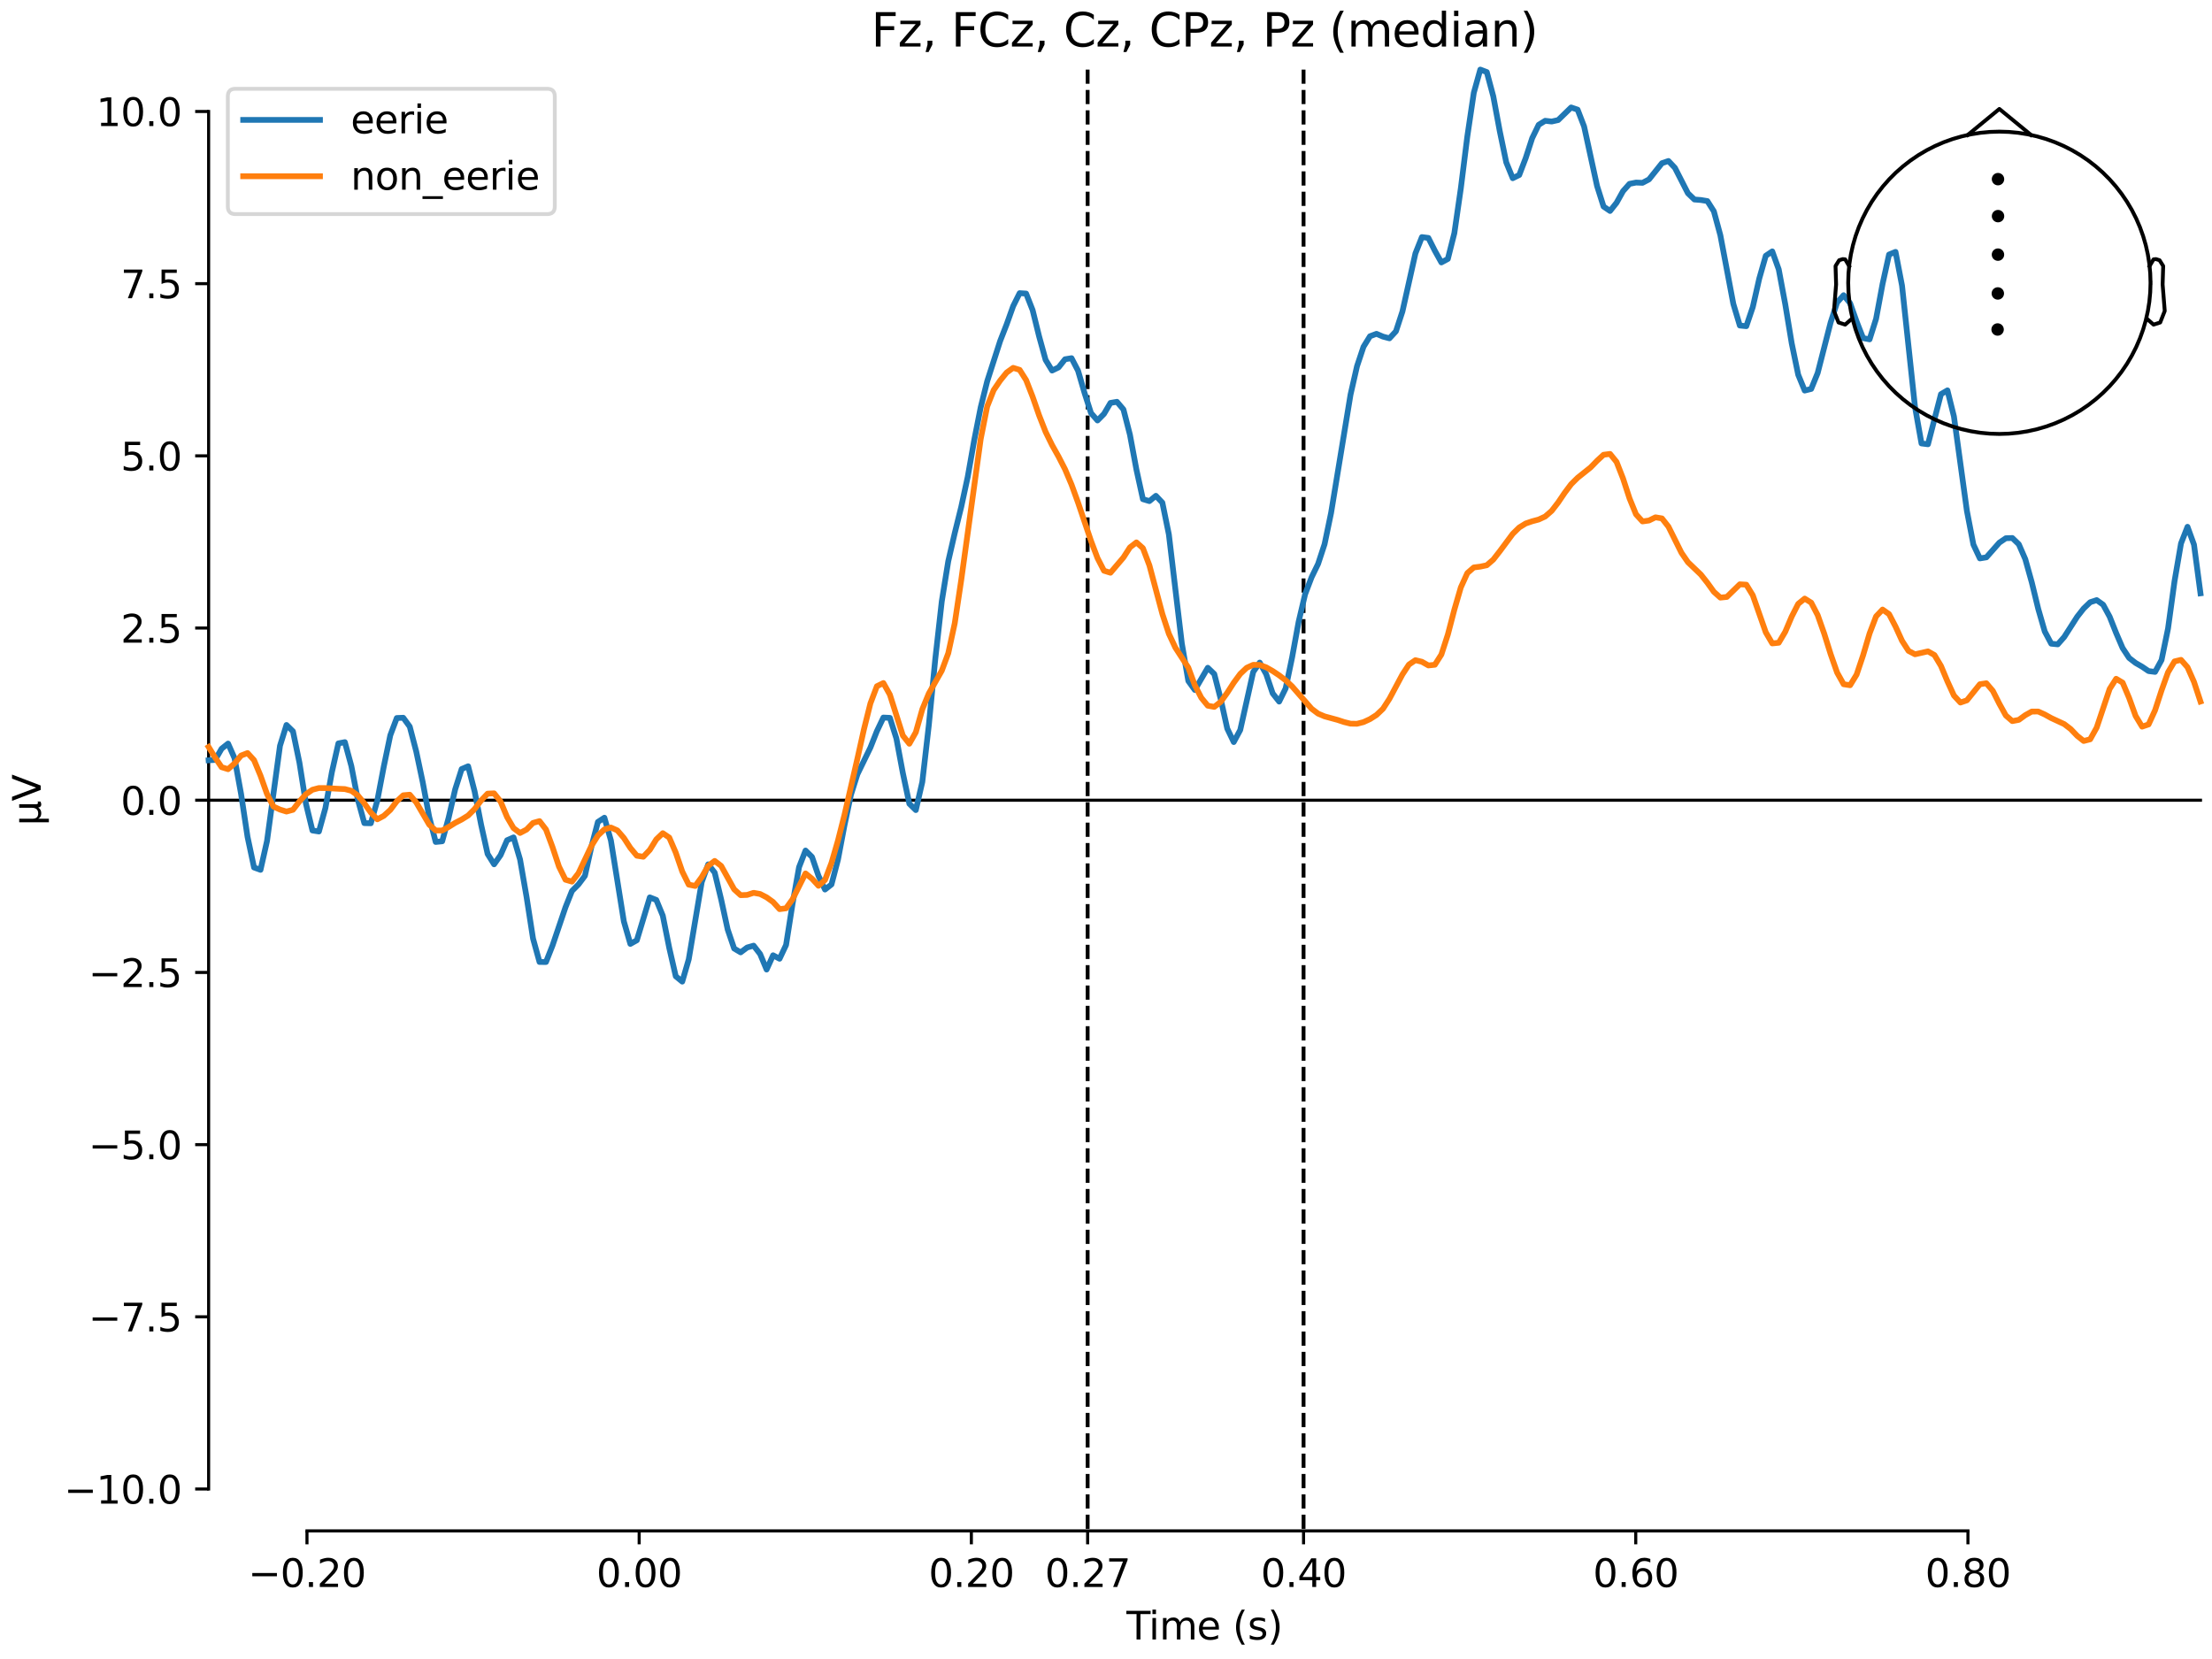 <?xml version="1.0" encoding="utf-8" standalone="no"?>
<!DOCTYPE svg PUBLIC "-//W3C//DTD SVG 1.1//EN"
  "http://www.w3.org/Graphics/SVG/1.1/DTD/svg11.dtd">
<svg xmlns:xlink="http://www.w3.org/1999/xlink" width="576pt" height="432pt" viewBox="0 0 576 432" xmlns="http://www.w3.org/2000/svg" version="1.1">
 <defs>
  <style type="text/css">*{stroke-linejoin: round; stroke-linecap: butt}</style>
 </defs>
 <g id="figure_1">
  <g id="patch_1">
   <path d="M 0 432 
L 576 432 
L 576 0 
L 0 0 
z
" style="fill: #ffffff"/>
  </g>
  <g id="axes_1">
   <g id="patch_2">
    <path d="M 54.324 398.644 
L 573 398.644 
L 573 18.118 
L 54.324 18.118 
L 54.324 398.644 
z
" style="fill: none; opacity: 0"/>
   </g>
   <g id="patch_3">
    <path d="M 54.324 387.738 
L 54.324 29.024 
" style="fill: none; stroke: #000000; stroke-width: 0.8; stroke-linejoin: miter; stroke-linecap: square"/>
   </g>
   <g id="LineCollection_1">
    <path d="M 283.217 18.118 
L 283.217 398.644 
" clip-path="url(#p9085493ff4)" style="fill: none; stroke-dasharray: 3.7,1.6; stroke-dashoffset: 0; stroke: #000000"/>
    <path d="M 339.443 18.118 
L 339.443 398.644 
" clip-path="url(#p9085493ff4)" style="fill: none; stroke-dasharray: 3.7,1.6; stroke-dashoffset: 0; stroke: #000000"/>
   </g>
   <g id="matplotlib.axis_1">
    <g id="xtick_1">
     <g id="line2d_1">
      <defs>
       <path id="m6f83ab5623" d="M 0 0 
L 0 3.5 
" style="stroke: #000000; stroke-width: 0.8"/>
      </defs>
      <g>
       <use xlink:href="#m6f83ab5623" x="79.936" y="398.644" style="stroke: #000000; stroke-width: 0.8"/>
      </g>
     </g>
     <g id="text_1">
      <!-- −0.20 -->
      <g transform="translate(64.614 413.242) scale(0.1 -0.1)">
       <defs>
        <path id="DejaVuSans-2212" d="M 678 2272 
L 4684 2272 
L 4684 1741 
L 678 1741 
L 678 2272 
z
" transform="scale(0.016)"/>
        <path id="DejaVuSans-30" d="M 2034 4250 
Q 1547 4250 1301 3770 
Q 1056 3291 1056 2328 
Q 1056 1369 1301 889 
Q 1547 409 2034 409 
Q 2525 409 2770 889 
Q 3016 1369 3016 2328 
Q 3016 3291 2770 3770 
Q 2525 4250 2034 4250 
z
M 2034 4750 
Q 2819 4750 3233 4129 
Q 3647 3509 3647 2328 
Q 3647 1150 3233 529 
Q 2819 -91 2034 -91 
Q 1250 -91 836 529 
Q 422 1150 422 2328 
Q 422 3509 836 4129 
Q 1250 4750 2034 4750 
z
" transform="scale(0.016)"/>
        <path id="DejaVuSans-2e" d="M 684 794 
L 1344 794 
L 1344 0 
L 684 0 
L 684 794 
z
" transform="scale(0.016)"/>
        <path id="DejaVuSans-32" d="M 1228 531 
L 3431 531 
L 3431 0 
L 469 0 
L 469 531 
Q 828 903 1448 1529 
Q 2069 2156 2228 2338 
Q 2531 2678 2651 2914 
Q 2772 3150 2772 3378 
Q 2772 3750 2511 3984 
Q 2250 4219 1831 4219 
Q 1534 4219 1204 4116 
Q 875 4013 500 3803 
L 500 4441 
Q 881 4594 1212 4672 
Q 1544 4750 1819 4750 
Q 2544 4750 2975 4387 
Q 3406 4025 3406 3419 
Q 3406 3131 3298 2873 
Q 3191 2616 2906 2266 
Q 2828 2175 2409 1742 
Q 1991 1309 1228 531 
z
" transform="scale(0.016)"/>
       </defs>
       <use xlink:href="#DejaVuSans-2212"/>
       <use xlink:href="#DejaVuSans-30" transform="translate(83.789 0)"/>
       <use xlink:href="#DejaVuSans-2e" transform="translate(147.412 0)"/>
       <use xlink:href="#DejaVuSans-32" transform="translate(179.199 0)"/>
       <use xlink:href="#DejaVuSans-30" transform="translate(242.822 0)"/>
      </g>
     </g>
    </g>
    <g id="xtick_2">
     <g id="line2d_2">
      <g>
       <use xlink:href="#m6f83ab5623" x="166.439" y="398.644" style="stroke: #000000; stroke-width: 0.8"/>
      </g>
     </g>
     <g id="text_2">
      <!-- 0.00 -->
      <g transform="translate(155.306 413.242) scale(0.1 -0.1)">
       <use xlink:href="#DejaVuSans-30"/>
       <use xlink:href="#DejaVuSans-2e" transform="translate(63.623 0)"/>
       <use xlink:href="#DejaVuSans-30" transform="translate(95.41 0)"/>
       <use xlink:href="#DejaVuSans-30" transform="translate(159.033 0)"/>
      </g>
     </g>
    </g>
    <g id="xtick_3">
     <g id="line2d_3">
      <g>
       <use xlink:href="#m6f83ab5623" x="252.941" y="398.644" style="stroke: #000000; stroke-width: 0.8"/>
      </g>
     </g>
     <g id="text_3">
      <!-- 0.20 -->
      <g transform="translate(241.808 413.242) scale(0.1 -0.1)">
       <use xlink:href="#DejaVuSans-30"/>
       <use xlink:href="#DejaVuSans-2e" transform="translate(63.623 0)"/>
       <use xlink:href="#DejaVuSans-32" transform="translate(95.41 0)"/>
       <use xlink:href="#DejaVuSans-30" transform="translate(159.033 0)"/>
      </g>
     </g>
    </g>
    <g id="xtick_4">
     <g id="line2d_4">
      <g>
       <use xlink:href="#m6f83ab5623" x="283.217" y="398.644" style="stroke: #000000; stroke-width: 0.8"/>
      </g>
     </g>
     <g id="text_4">
      <!-- 0.27 -->
      <g transform="translate(272.084 413.242) scale(0.1 -0.1)">
       <defs>
        <path id="DejaVuSans-37" d="M 525 4666 
L 3525 4666 
L 3525 4397 
L 1831 0 
L 1172 0 
L 2766 4134 
L 525 4134 
L 525 4666 
z
" transform="scale(0.016)"/>
       </defs>
       <use xlink:href="#DejaVuSans-30"/>
       <use xlink:href="#DejaVuSans-2e" transform="translate(63.623 0)"/>
       <use xlink:href="#DejaVuSans-32" transform="translate(95.41 0)"/>
       <use xlink:href="#DejaVuSans-37" transform="translate(159.033 0)"/>
      </g>
     </g>
    </g>
    <g id="xtick_5">
     <g id="line2d_5">
      <g>
       <use xlink:href="#m6f83ab5623" x="339.443" y="398.644" style="stroke: #000000; stroke-width: 0.8"/>
      </g>
     </g>
     <g id="text_5">
      <!-- 0.40 -->
      <g transform="translate(328.311 413.242) scale(0.1 -0.1)">
       <defs>
        <path id="DejaVuSans-34" d="M 2419 4116 
L 825 1625 
L 2419 1625 
L 2419 4116 
z
M 2253 4666 
L 3047 4666 
L 3047 1625 
L 3713 1625 
L 3713 1100 
L 3047 1100 
L 3047 0 
L 2419 0 
L 2419 1100 
L 313 1100 
L 313 1709 
L 2253 4666 
z
" transform="scale(0.016)"/>
       </defs>
       <use xlink:href="#DejaVuSans-30"/>
       <use xlink:href="#DejaVuSans-2e" transform="translate(63.623 0)"/>
       <use xlink:href="#DejaVuSans-34" transform="translate(95.41 0)"/>
       <use xlink:href="#DejaVuSans-30" transform="translate(159.033 0)"/>
      </g>
     </g>
    </g>
    <g id="xtick_6">
     <g id="line2d_6">
      <g>
       <use xlink:href="#m6f83ab5623" x="425.946" y="398.644" style="stroke: #000000; stroke-width: 0.8"/>
      </g>
     </g>
     <g id="text_6">
      <!-- 0.60 -->
      <g transform="translate(414.813 413.242) scale(0.1 -0.1)">
       <defs>
        <path id="DejaVuSans-36" d="M 2113 2584 
Q 1688 2584 1439 2293 
Q 1191 2003 1191 1497 
Q 1191 994 1439 701 
Q 1688 409 2113 409 
Q 2538 409 2786 701 
Q 3034 994 3034 1497 
Q 3034 2003 2786 2293 
Q 2538 2584 2113 2584 
z
M 3366 4563 
L 3366 3988 
Q 3128 4100 2886 4159 
Q 2644 4219 2406 4219 
Q 1781 4219 1451 3797 
Q 1122 3375 1075 2522 
Q 1259 2794 1537 2939 
Q 1816 3084 2150 3084 
Q 2853 3084 3261 2657 
Q 3669 2231 3669 1497 
Q 3669 778 3244 343 
Q 2819 -91 2113 -91 
Q 1303 -91 875 529 
Q 447 1150 447 2328 
Q 447 3434 972 4092 
Q 1497 4750 2381 4750 
Q 2619 4750 2861 4703 
Q 3103 4656 3366 4563 
z
" transform="scale(0.016)"/>
       </defs>
       <use xlink:href="#DejaVuSans-30"/>
       <use xlink:href="#DejaVuSans-2e" transform="translate(63.623 0)"/>
       <use xlink:href="#DejaVuSans-36" transform="translate(95.41 0)"/>
       <use xlink:href="#DejaVuSans-30" transform="translate(159.033 0)"/>
      </g>
     </g>
    </g>
    <g id="xtick_7">
     <g id="line2d_7">
      <g>
       <use xlink:href="#m6f83ab5623" x="512.448" y="398.644" style="stroke: #000000; stroke-width: 0.8"/>
      </g>
     </g>
     <g id="text_7">
      <!-- 0.80 -->
      <g transform="translate(501.315 413.242) scale(0.1 -0.1)">
       <defs>
        <path id="DejaVuSans-38" d="M 2034 2216 
Q 1584 2216 1326 1975 
Q 1069 1734 1069 1313 
Q 1069 891 1326 650 
Q 1584 409 2034 409 
Q 2484 409 2743 651 
Q 3003 894 3003 1313 
Q 3003 1734 2745 1975 
Q 2488 2216 2034 2216 
z
M 1403 2484 
Q 997 2584 770 2862 
Q 544 3141 544 3541 
Q 544 4100 942 4425 
Q 1341 4750 2034 4750 
Q 2731 4750 3128 4425 
Q 3525 4100 3525 3541 
Q 3525 3141 3298 2862 
Q 3072 2584 2669 2484 
Q 3125 2378 3379 2068 
Q 3634 1759 3634 1313 
Q 3634 634 3220 271 
Q 2806 -91 2034 -91 
Q 1263 -91 848 271 
Q 434 634 434 1313 
Q 434 1759 690 2068 
Q 947 2378 1403 2484 
z
M 1172 3481 
Q 1172 3119 1398 2916 
Q 1625 2713 2034 2713 
Q 2441 2713 2670 2916 
Q 2900 3119 2900 3481 
Q 2900 3844 2670 4047 
Q 2441 4250 2034 4250 
Q 1625 4250 1398 4047 
Q 1172 3844 1172 3481 
z
" transform="scale(0.016)"/>
       </defs>
       <use xlink:href="#DejaVuSans-30"/>
       <use xlink:href="#DejaVuSans-2e" transform="translate(63.623 0)"/>
       <use xlink:href="#DejaVuSans-38" transform="translate(95.41 0)"/>
       <use xlink:href="#DejaVuSans-30" transform="translate(159.033 0)"/>
      </g>
     </g>
    </g>
    <g id="text_8">
     <!-- Time (s) -->
     <g transform="translate(293.333 426.92) scale(0.1 -0.1)">
      <defs>
       <path id="DejaVuSans-54" d="M -19 4666 
L 3928 4666 
L 3928 4134 
L 2272 4134 
L 2272 0 
L 1638 0 
L 1638 4134 
L -19 4134 
L -19 4666 
z
" transform="scale(0.016)"/>
       <path id="DejaVuSans-69" d="M 603 3500 
L 1178 3500 
L 1178 0 
L 603 0 
L 603 3500 
z
M 603 4863 
L 1178 4863 
L 1178 4134 
L 603 4134 
L 603 4863 
z
" transform="scale(0.016)"/>
       <path id="DejaVuSans-6d" d="M 3328 2828 
Q 3544 3216 3844 3400 
Q 4144 3584 4550 3584 
Q 5097 3584 5394 3201 
Q 5691 2819 5691 2113 
L 5691 0 
L 5113 0 
L 5113 2094 
Q 5113 2597 4934 2840 
Q 4756 3084 4391 3084 
Q 3944 3084 3684 2787 
Q 3425 2491 3425 1978 
L 3425 0 
L 2847 0 
L 2847 2094 
Q 2847 2600 2669 2842 
Q 2491 3084 2119 3084 
Q 1678 3084 1418 2786 
Q 1159 2488 1159 1978 
L 1159 0 
L 581 0 
L 581 3500 
L 1159 3500 
L 1159 2956 
Q 1356 3278 1631 3431 
Q 1906 3584 2284 3584 
Q 2666 3584 2933 3390 
Q 3200 3197 3328 2828 
z
" transform="scale(0.016)"/>
       <path id="DejaVuSans-65" d="M 3597 1894 
L 3597 1613 
L 953 1613 
Q 991 1019 1311 708 
Q 1631 397 2203 397 
Q 2534 397 2845 478 
Q 3156 559 3463 722 
L 3463 178 
Q 3153 47 2828 -22 
Q 2503 -91 2169 -91 
Q 1331 -91 842 396 
Q 353 884 353 1716 
Q 353 2575 817 3079 
Q 1281 3584 2069 3584 
Q 2775 3584 3186 3129 
Q 3597 2675 3597 1894 
z
M 3022 2063 
Q 3016 2534 2758 2815 
Q 2500 3097 2075 3097 
Q 1594 3097 1305 2825 
Q 1016 2553 972 2059 
L 3022 2063 
z
" transform="scale(0.016)"/>
       <path id="DejaVuSans-20" transform="scale(0.016)"/>
       <path id="DejaVuSans-28" d="M 1984 4856 
Q 1566 4138 1362 3434 
Q 1159 2731 1159 2009 
Q 1159 1288 1364 580 
Q 1569 -128 1984 -844 
L 1484 -844 
Q 1016 -109 783 600 
Q 550 1309 550 2009 
Q 550 2706 781 3412 
Q 1013 4119 1484 4856 
L 1984 4856 
z
" transform="scale(0.016)"/>
       <path id="DejaVuSans-73" d="M 2834 3397 
L 2834 2853 
Q 2591 2978 2328 3040 
Q 2066 3103 1784 3103 
Q 1356 3103 1142 2972 
Q 928 2841 928 2578 
Q 928 2378 1081 2264 
Q 1234 2150 1697 2047 
L 1894 2003 
Q 2506 1872 2764 1633 
Q 3022 1394 3022 966 
Q 3022 478 2636 193 
Q 2250 -91 1575 -91 
Q 1294 -91 989 -36 
Q 684 19 347 128 
L 347 722 
Q 666 556 975 473 
Q 1284 391 1588 391 
Q 1994 391 2212 530 
Q 2431 669 2431 922 
Q 2431 1156 2273 1281 
Q 2116 1406 1581 1522 
L 1381 1569 
Q 847 1681 609 1914 
Q 372 2147 372 2553 
Q 372 3047 722 3315 
Q 1072 3584 1716 3584 
Q 2034 3584 2315 3537 
Q 2597 3491 2834 3397 
z
" transform="scale(0.016)"/>
       <path id="DejaVuSans-29" d="M 513 4856 
L 1013 4856 
Q 1481 4119 1714 3412 
Q 1947 2706 1947 2009 
Q 1947 1309 1714 600 
Q 1481 -109 1013 -844 
L 513 -844 
Q 928 -128 1133 580 
Q 1338 1288 1338 2009 
Q 1338 2731 1133 3434 
Q 928 4138 513 4856 
z
" transform="scale(0.016)"/>
      </defs>
      <use xlink:href="#DejaVuSans-54"/>
      <use xlink:href="#DejaVuSans-69" transform="translate(57.959 0)"/>
      <use xlink:href="#DejaVuSans-6d" transform="translate(85.742 0)"/>
      <use xlink:href="#DejaVuSans-65" transform="translate(183.154 0)"/>
      <use xlink:href="#DejaVuSans-20" transform="translate(244.678 0)"/>
      <use xlink:href="#DejaVuSans-28" transform="translate(276.465 0)"/>
      <use xlink:href="#DejaVuSans-73" transform="translate(315.479 0)"/>
      <use xlink:href="#DejaVuSans-29" transform="translate(367.578 0)"/>
     </g>
    </g>
   </g>
   <g id="matplotlib.axis_2">
    <g id="ytick_1">
     <g id="line2d_8">
      <defs>
       <path id="m0297f7e650" d="M 0 0 
L -3.5 0 
" style="stroke: #000000; stroke-width: 0.8"/>
      </defs>
      <g>
       <use xlink:href="#m0297f7e650" x="54.324" y="387.738" style="stroke: #000000; stroke-width: 0.8"/>
      </g>
     </g>
     <g id="text_9">
      <!-- −10.0 -->
      <g transform="translate(16.678 391.537) scale(0.1 -0.1)">
       <defs>
        <path id="DejaVuSans-31" d="M 794 531 
L 1825 531 
L 1825 4091 
L 703 3866 
L 703 4441 
L 1819 4666 
L 2450 4666 
L 2450 531 
L 3481 531 
L 3481 0 
L 794 0 
L 794 531 
z
" transform="scale(0.016)"/>
       </defs>
       <use xlink:href="#DejaVuSans-2212"/>
       <use xlink:href="#DejaVuSans-31" transform="translate(83.789 0)"/>
       <use xlink:href="#DejaVuSans-30" transform="translate(147.412 0)"/>
       <use xlink:href="#DejaVuSans-2e" transform="translate(211.035 0)"/>
       <use xlink:href="#DejaVuSans-30" transform="translate(242.822 0)"/>
      </g>
     </g>
    </g>
    <g id="ytick_2">
     <g id="line2d_9">
      <g>
       <use xlink:href="#m0297f7e650" x="54.324" y="342.899" style="stroke: #000000; stroke-width: 0.8"/>
      </g>
     </g>
     <g id="text_10">
      <!-- −7.5 -->
      <g transform="translate(23.041 346.698) scale(0.1 -0.1)">
       <defs>
        <path id="DejaVuSans-35" d="M 691 4666 
L 3169 4666 
L 3169 4134 
L 1269 4134 
L 1269 2991 
Q 1406 3038 1543 3061 
Q 1681 3084 1819 3084 
Q 2600 3084 3056 2656 
Q 3513 2228 3513 1497 
Q 3513 744 3044 326 
Q 2575 -91 1722 -91 
Q 1428 -91 1123 -41 
Q 819 9 494 109 
L 494 744 
Q 775 591 1075 516 
Q 1375 441 1709 441 
Q 2250 441 2565 725 
Q 2881 1009 2881 1497 
Q 2881 1984 2565 2268 
Q 2250 2553 1709 2553 
Q 1456 2553 1204 2497 
Q 953 2441 691 2322 
L 691 4666 
z
" transform="scale(0.016)"/>
       </defs>
       <use xlink:href="#DejaVuSans-2212"/>
       <use xlink:href="#DejaVuSans-37" transform="translate(83.789 0)"/>
       <use xlink:href="#DejaVuSans-2e" transform="translate(147.412 0)"/>
       <use xlink:href="#DejaVuSans-35" transform="translate(179.199 0)"/>
      </g>
     </g>
    </g>
    <g id="ytick_3">
     <g id="line2d_10">
      <g>
       <use xlink:href="#m0297f7e650" x="54.324" y="298.059" style="stroke: #000000; stroke-width: 0.8"/>
      </g>
     </g>
     <g id="text_11">
      <!-- −5.0 -->
      <g transform="translate(23.041 301.859) scale(0.1 -0.1)">
       <use xlink:href="#DejaVuSans-2212"/>
       <use xlink:href="#DejaVuSans-35" transform="translate(83.789 0)"/>
       <use xlink:href="#DejaVuSans-2e" transform="translate(147.412 0)"/>
       <use xlink:href="#DejaVuSans-30" transform="translate(179.199 0)"/>
      </g>
     </g>
    </g>
    <g id="ytick_4">
     <g id="line2d_11">
      <g>
       <use xlink:href="#m0297f7e650" x="54.324" y="253.22" style="stroke: #000000; stroke-width: 0.8"/>
      </g>
     </g>
     <g id="text_12">
      <!-- −2.5 -->
      <g transform="translate(23.041 257.019) scale(0.1 -0.1)">
       <use xlink:href="#DejaVuSans-2212"/>
       <use xlink:href="#DejaVuSans-32" transform="translate(83.789 0)"/>
       <use xlink:href="#DejaVuSans-2e" transform="translate(147.412 0)"/>
       <use xlink:href="#DejaVuSans-35" transform="translate(179.199 0)"/>
      </g>
     </g>
    </g>
    <g id="ytick_5">
     <g id="line2d_12">
      <g>
       <use xlink:href="#m0297f7e650" x="54.324" y="208.381" style="stroke: #000000; stroke-width: 0.8"/>
      </g>
     </g>
     <g id="text_13">
      <!-- 0.0 -->
      <g transform="translate(31.421 212.18) scale(0.1 -0.1)">
       <use xlink:href="#DejaVuSans-30"/>
       <use xlink:href="#DejaVuSans-2e" transform="translate(63.623 0)"/>
       <use xlink:href="#DejaVuSans-30" transform="translate(95.41 0)"/>
      </g>
     </g>
    </g>
    <g id="ytick_6">
     <g id="line2d_13">
      <g>
       <use xlink:href="#m0297f7e650" x="54.324" y="163.542" style="stroke: #000000; stroke-width: 0.8"/>
      </g>
     </g>
     <g id="text_14">
      <!-- 2.5 -->
      <g transform="translate(31.421 167.341) scale(0.1 -0.1)">
       <use xlink:href="#DejaVuSans-32"/>
       <use xlink:href="#DejaVuSans-2e" transform="translate(63.623 0)"/>
       <use xlink:href="#DejaVuSans-35" transform="translate(95.41 0)"/>
      </g>
     </g>
    </g>
    <g id="ytick_7">
     <g id="line2d_14">
      <g>
       <use xlink:href="#m0297f7e650" x="54.324" y="118.702" style="stroke: #000000; stroke-width: 0.8"/>
      </g>
     </g>
     <g id="text_15">
      <!-- 5.0 -->
      <g transform="translate(31.421 122.502) scale(0.1 -0.1)">
       <use xlink:href="#DejaVuSans-35"/>
       <use xlink:href="#DejaVuSans-2e" transform="translate(63.623 0)"/>
       <use xlink:href="#DejaVuSans-30" transform="translate(95.41 0)"/>
      </g>
     </g>
    </g>
    <g id="ytick_8">
     <g id="line2d_15">
      <g>
       <use xlink:href="#m0297f7e650" x="54.324" y="73.863" style="stroke: #000000; stroke-width: 0.8"/>
      </g>
     </g>
     <g id="text_16">
      <!-- 7.5 -->
      <g transform="translate(31.421 77.662) scale(0.1 -0.1)">
       <use xlink:href="#DejaVuSans-37"/>
       <use xlink:href="#DejaVuSans-2e" transform="translate(63.623 0)"/>
       <use xlink:href="#DejaVuSans-35" transform="translate(95.41 0)"/>
      </g>
     </g>
    </g>
    <g id="ytick_9">
     <g id="line2d_16">
      <g>
       <use xlink:href="#m0297f7e650" x="54.324" y="29.024" style="stroke: #000000; stroke-width: 0.8"/>
      </g>
     </g>
     <g id="text_17">
      <!-- 10.0 -->
      <g transform="translate(25.058 32.823) scale(0.1 -0.1)">
       <use xlink:href="#DejaVuSans-31"/>
       <use xlink:href="#DejaVuSans-30" transform="translate(63.623 0)"/>
       <use xlink:href="#DejaVuSans-2e" transform="translate(127.246 0)"/>
       <use xlink:href="#DejaVuSans-30" transform="translate(159.033 0)"/>
      </g>
     </g>
    </g>
    <g id="text_18">
     <!-- µV -->
     <g transform="translate(10.599 214.982) rotate(-90) scale(0.1 -0.1)">
      <defs>
       <path id="DejaVuSans-b5" d="M 544 -1331 
L 544 3500 
L 1119 3500 
L 1119 1325 
Q 1119 872 1334 640 
Q 1550 409 1972 409 
Q 2434 409 2667 671 
Q 2900 934 2900 1459 
L 2900 3500 
L 3475 3500 
L 3475 806 
Q 3475 619 3529 530 
Q 3584 441 3700 441 
Q 3728 441 3778 458 
Q 3828 475 3916 513 
L 3916 50 
Q 3788 -22 3673 -56 
Q 3559 -91 3450 -91 
Q 3234 -91 3106 31 
Q 2978 153 2931 403 
Q 2775 156 2548 32 
Q 2322 -91 2016 -91 
Q 1697 -91 1473 31 
Q 1250 153 1119 397 
L 1119 -1331 
L 544 -1331 
z
" transform="scale(0.016)"/>
       <path id="DejaVuSans-56" d="M 1831 0 
L 50 4666 
L 709 4666 
L 2188 738 
L 3669 4666 
L 4325 4666 
L 2547 0 
L 1831 0 
z
" transform="scale(0.016)"/>
      </defs>
      <use xlink:href="#DejaVuSans-b5"/>
      <use xlink:href="#DejaVuSans-56" transform="translate(63.623 0)"/>
     </g>
    </g>
   </g>
   <g id="patch_4">
    <path d="M 79.936 398.644 
L 512.448 398.644 
" style="fill: none; stroke: #000000; stroke-width: 0.8; stroke-linejoin: miter; stroke-linecap: square"/>
   </g>
   <g id="patch_5">
    <path d="M 54.324 208.381 
L 573 208.381 
" style="fill: none; stroke: #000000; stroke-width: 0.8; stroke-linejoin: miter; stroke-linecap: square"/>
   </g>
   <g id="text_19">
    <!-- Fz, FCz, Cz, CPz, Pz (median) -->
    <g transform="translate(226.875 12.118) scale(0.12 -0.12)">
     <defs>
      <path id="DejaVuSans-46" d="M 628 4666 
L 3309 4666 
L 3309 4134 
L 1259 4134 
L 1259 2759 
L 3109 2759 
L 3109 2228 
L 1259 2228 
L 1259 0 
L 628 0 
L 628 4666 
z
" transform="scale(0.016)"/>
      <path id="DejaVuSans-7a" d="M 353 3500 
L 3084 3500 
L 3084 2975 
L 922 459 
L 3084 459 
L 3084 0 
L 275 0 
L 275 525 
L 2438 3041 
L 353 3041 
L 353 3500 
z
" transform="scale(0.016)"/>
      <path id="DejaVuSans-2c" d="M 750 794 
L 1409 794 
L 1409 256 
L 897 -744 
L 494 -744 
L 750 256 
L 750 794 
z
" transform="scale(0.016)"/>
      <path id="DejaVuSans-43" d="M 4122 4306 
L 4122 3641 
Q 3803 3938 3442 4084 
Q 3081 4231 2675 4231 
Q 1875 4231 1450 3742 
Q 1025 3253 1025 2328 
Q 1025 1406 1450 917 
Q 1875 428 2675 428 
Q 3081 428 3442 575 
Q 3803 722 4122 1019 
L 4122 359 
Q 3791 134 3420 21 
Q 3050 -91 2638 -91 
Q 1578 -91 968 557 
Q 359 1206 359 2328 
Q 359 3453 968 4101 
Q 1578 4750 2638 4750 
Q 3056 4750 3426 4639 
Q 3797 4528 4122 4306 
z
" transform="scale(0.016)"/>
      <path id="DejaVuSans-50" d="M 1259 4147 
L 1259 2394 
L 2053 2394 
Q 2494 2394 2734 2622 
Q 2975 2850 2975 3272 
Q 2975 3691 2734 3919 
Q 2494 4147 2053 4147 
L 1259 4147 
z
M 628 4666 
L 2053 4666 
Q 2838 4666 3239 4311 
Q 3641 3956 3641 3272 
Q 3641 2581 3239 2228 
Q 2838 1875 2053 1875 
L 1259 1875 
L 1259 0 
L 628 0 
L 628 4666 
z
" transform="scale(0.016)"/>
      <path id="DejaVuSans-64" d="M 2906 2969 
L 2906 4863 
L 3481 4863 
L 3481 0 
L 2906 0 
L 2906 525 
Q 2725 213 2448 61 
Q 2172 -91 1784 -91 
Q 1150 -91 751 415 
Q 353 922 353 1747 
Q 353 2572 751 3078 
Q 1150 3584 1784 3584 
Q 2172 3584 2448 3432 
Q 2725 3281 2906 2969 
z
M 947 1747 
Q 947 1113 1208 752 
Q 1469 391 1925 391 
Q 2381 391 2643 752 
Q 2906 1113 2906 1747 
Q 2906 2381 2643 2742 
Q 2381 3103 1925 3103 
Q 1469 3103 1208 2742 
Q 947 2381 947 1747 
z
" transform="scale(0.016)"/>
      <path id="DejaVuSans-61" d="M 2194 1759 
Q 1497 1759 1228 1600 
Q 959 1441 959 1056 
Q 959 750 1161 570 
Q 1363 391 1709 391 
Q 2188 391 2477 730 
Q 2766 1069 2766 1631 
L 2766 1759 
L 2194 1759 
z
M 3341 1997 
L 3341 0 
L 2766 0 
L 2766 531 
Q 2569 213 2275 61 
Q 1981 -91 1556 -91 
Q 1019 -91 701 211 
Q 384 513 384 1019 
Q 384 1609 779 1909 
Q 1175 2209 1959 2209 
L 2766 2209 
L 2766 2266 
Q 2766 2663 2505 2880 
Q 2244 3097 1772 3097 
Q 1472 3097 1187 3025 
Q 903 2953 641 2809 
L 641 3341 
Q 956 3463 1253 3523 
Q 1550 3584 1831 3584 
Q 2591 3584 2966 3190 
Q 3341 2797 3341 1997 
z
" transform="scale(0.016)"/>
      <path id="DejaVuSans-6e" d="M 3513 2113 
L 3513 0 
L 2938 0 
L 2938 2094 
Q 2938 2591 2744 2837 
Q 2550 3084 2163 3084 
Q 1697 3084 1428 2787 
Q 1159 2491 1159 1978 
L 1159 0 
L 581 0 
L 581 3500 
L 1159 3500 
L 1159 2956 
Q 1366 3272 1645 3428 
Q 1925 3584 2291 3584 
Q 2894 3584 3203 3211 
Q 3513 2838 3513 2113 
z
" transform="scale(0.016)"/>
     </defs>
     <use xlink:href="#DejaVuSans-46"/>
     <use xlink:href="#DejaVuSans-7a" transform="translate(57.52 0)"/>
     <use xlink:href="#DejaVuSans-2c" transform="translate(110.01 0)"/>
     <use xlink:href="#DejaVuSans-20" transform="translate(141.797 0)"/>
     <use xlink:href="#DejaVuSans-46" transform="translate(173.584 0)"/>
     <use xlink:href="#DejaVuSans-43" transform="translate(231.104 0)"/>
     <use xlink:href="#DejaVuSans-7a" transform="translate(300.928 0)"/>
     <use xlink:href="#DejaVuSans-2c" transform="translate(353.418 0)"/>
     <use xlink:href="#DejaVuSans-20" transform="translate(385.205 0)"/>
     <use xlink:href="#DejaVuSans-43" transform="translate(416.992 0)"/>
     <use xlink:href="#DejaVuSans-7a" transform="translate(486.816 0)"/>
     <use xlink:href="#DejaVuSans-2c" transform="translate(539.307 0)"/>
     <use xlink:href="#DejaVuSans-20" transform="translate(571.094 0)"/>
     <use xlink:href="#DejaVuSans-43" transform="translate(602.881 0)"/>
     <use xlink:href="#DejaVuSans-50" transform="translate(672.705 0)"/>
     <use xlink:href="#DejaVuSans-7a" transform="translate(733.008 0)"/>
     <use xlink:href="#DejaVuSans-2c" transform="translate(785.498 0)"/>
     <use xlink:href="#DejaVuSans-20" transform="translate(817.285 0)"/>
     <use xlink:href="#DejaVuSans-50" transform="translate(849.072 0)"/>
     <use xlink:href="#DejaVuSans-7a" transform="translate(909.375 0)"/>
     <use xlink:href="#DejaVuSans-20" transform="translate(961.865 0)"/>
     <use xlink:href="#DejaVuSans-28" transform="translate(993.652 0)"/>
     <use xlink:href="#DejaVuSans-6d" transform="translate(1032.666 0)"/>
     <use xlink:href="#DejaVuSans-65" transform="translate(1130.078 0)"/>
     <use xlink:href="#DejaVuSans-64" transform="translate(1191.602 0)"/>
     <use xlink:href="#DejaVuSans-69" transform="translate(1255.078 0)"/>
     <use xlink:href="#DejaVuSans-61" transform="translate(1282.861 0)"/>
     <use xlink:href="#DejaVuSans-6e" transform="translate(1344.141 0)"/>
     <use xlink:href="#DejaVuSans-29" transform="translate(1407.52 0)"/>
    </g>
   </g>
   <g id="legend_1">
    <g id="patch_6">
     <path d="M 61.324 55.753 
L 142.466 55.753 
Q 144.466 55.753 144.466 53.753 
L 144.466 25.118 
Q 144.466 23.118 142.466 23.118 
L 61.324 23.118 
Q 59.324 23.118 59.324 25.118 
L 59.324 53.753 
Q 59.324 55.753 61.324 55.753 
z
" style="fill: #ffffff; opacity: 0.8; stroke: #cccccc; stroke-linejoin: miter"/>
    </g>
    <g id="line2d_17">
     <path d="M 63.324 31.217 
L 73.324 31.217 
L 83.324 31.217 
" style="fill: none; stroke: #1f77b4; stroke-width: 1.5; stroke-linecap: square"/>
    </g>
    <g id="text_20">
     <!-- eerie -->
     <g transform="translate(91.324 34.717) scale(0.1 -0.1)">
      <defs>
       <path id="DejaVuSans-72" d="M 2631 2963 
Q 2534 3019 2420 3045 
Q 2306 3072 2169 3072 
Q 1681 3072 1420 2755 
Q 1159 2438 1159 1844 
L 1159 0 
L 581 0 
L 581 3500 
L 1159 3500 
L 1159 2956 
Q 1341 3275 1631 3429 
Q 1922 3584 2338 3584 
Q 2397 3584 2469 3576 
Q 2541 3569 2628 3553 
L 2631 2963 
z
" transform="scale(0.016)"/>
      </defs>
      <use xlink:href="#DejaVuSans-65"/>
      <use xlink:href="#DejaVuSans-65" transform="translate(61.523 0)"/>
      <use xlink:href="#DejaVuSans-72" transform="translate(123.047 0)"/>
      <use xlink:href="#DejaVuSans-69" transform="translate(164.16 0)"/>
      <use xlink:href="#DejaVuSans-65" transform="translate(191.943 0)"/>
     </g>
    </g>
    <g id="line2d_18">
     <path d="M 63.324 45.895 
L 73.324 45.895 
L 83.324 45.895 
" style="fill: none; stroke: #ff7f0e; stroke-width: 1.5; stroke-linecap: square"/>
    </g>
    <g id="text_21">
     <!-- non_eerie -->
     <g transform="translate(91.324 49.395) scale(0.1 -0.1)">
      <defs>
       <path id="DejaVuSans-6f" d="M 1959 3097 
Q 1497 3097 1228 2736 
Q 959 2375 959 1747 
Q 959 1119 1226 758 
Q 1494 397 1959 397 
Q 2419 397 2687 759 
Q 2956 1122 2956 1747 
Q 2956 2369 2687 2733 
Q 2419 3097 1959 3097 
z
M 1959 3584 
Q 2709 3584 3137 3096 
Q 3566 2609 3566 1747 
Q 3566 888 3137 398 
Q 2709 -91 1959 -91 
Q 1206 -91 779 398 
Q 353 888 353 1747 
Q 353 2609 779 3096 
Q 1206 3584 1959 3584 
z
" transform="scale(0.016)"/>
       <path id="DejaVuSans-5f" d="M 3263 -1063 
L 3263 -1509 
L -63 -1509 
L -63 -1063 
L 3263 -1063 
z
" transform="scale(0.016)"/>
      </defs>
      <use xlink:href="#DejaVuSans-6e"/>
      <use xlink:href="#DejaVuSans-6f" transform="translate(63.379 0)"/>
      <use xlink:href="#DejaVuSans-6e" transform="translate(124.561 0)"/>
      <use xlink:href="#DejaVuSans-5f" transform="translate(187.939 0)"/>
      <use xlink:href="#DejaVuSans-65" transform="translate(237.939 0)"/>
      <use xlink:href="#DejaVuSans-65" transform="translate(299.463 0)"/>
      <use xlink:href="#DejaVuSans-72" transform="translate(360.986 0)"/>
      <use xlink:href="#DejaVuSans-69" transform="translate(402.1 0)"/>
      <use xlink:href="#DejaVuSans-65" transform="translate(429.883 0)"/>
     </g>
    </g>
   </g>
   <g id="line2d_19">
    <path d="M 54.324 197.984 
L 56.013 197.873 
L 57.703 194.965 
L 59.392 193.622 
L 61.082 197.448 
L 62.771 206.709 
L 64.461 217.929 
L 66.15 225.892 
L 67.84 226.507 
L 69.529 219.002 
L 72.908 194.199 
L 74.598 188.78 
L 76.287 190.432 
L 77.977 198.61 
L 79.666 209.288 
L 81.356 216.253 
L 83.045 216.521 
L 84.735 210.42 
L 86.424 201.058 
L 88.114 193.577 
L 89.803 193.253 
L 91.493 199.475 
L 93.182 208.224 
L 94.872 214.339 
L 96.561 214.379 
L 98.251 208.462 
L 99.94 199.593 
L 101.63 191.477 
L 103.319 186.97 
L 105.009 186.9 
L 106.698 189.211 
L 108.388 195.678 
L 110.077 203.678 
L 111.767 212.737 
L 113.456 219.244 
L 115.146 219.07 
L 116.835 212.897 
L 118.525 205.56 
L 120.214 200.256 
L 121.904 199.535 
L 123.593 206.103 
L 125.283 214.76 
L 126.972 222.363 
L 128.662 225.067 
L 130.351 222.671 
L 132.041 218.795 
L 133.73 218.055 
L 135.42 223.803 
L 137.109 233.519 
L 138.799 244.4 
L 140.488 250.501 
L 142.178 250.502 
L 143.867 246.233 
L 147.246 236.263 
L 148.936 232.012 
L 150.625 230.313 
L 152.315 228.059 
L 154.004 220.478 
L 155.694 214.028 
L 157.383 212.928 
L 159.073 218.82 
L 162.452 239.934 
L 164.141 245.791 
L 165.831 244.845 
L 169.21 233.675 
L 170.899 234.338 
L 172.589 238.439 
L 174.278 246.859 
L 175.968 254.226 
L 177.657 255.612 
L 179.347 249.807 
L 182.726 229.693 
L 184.415 225.071 
L 186.105 227.222 
L 187.794 234.237 
L 189.484 242.038 
L 191.173 246.998 
L 192.863 247.994 
L 194.552 246.73 
L 196.242 246.248 
L 197.931 248.422 
L 199.621 252.469 
L 201.31 248.754 
L 203 249.658 
L 204.689 246.073 
L 206.379 235.34 
L 208.068 225.814 
L 209.758 221.473 
L 211.447 223.145 
L 213.137 228.075 
L 214.826 231.632 
L 216.516 230.311 
L 218.205 223.859 
L 219.895 214.929 
L 221.584 206.948 
L 223.274 201.604 
L 226.653 194.664 
L 228.342 190.388 
L 230.032 186.848 
L 231.721 186.928 
L 233.411 192.273 
L 235.1 201.299 
L 236.79 209.291 
L 238.479 210.943 
L 240.169 203.613 
L 241.858 188.89 
L 243.548 171.576 
L 245.237 156.583 
L 246.927 146.129 
L 248.616 138.809 
L 250.306 131.988 
L 251.995 124.169 
L 253.685 114.61 
L 255.374 106.055 
L 257.064 99.273 
L 260.443 88.784 
L 262.132 84.45 
L 263.822 79.718 
L 265.511 76.338 
L 267.201 76.446 
L 268.89 80.75 
L 270.58 87.585 
L 272.269 93.704 
L 273.959 96.492 
L 275.648 95.673 
L 277.337 93.549 
L 279.027 93.271 
L 280.716 96.523 
L 282.406 102.298 
L 284.095 107.555 
L 285.785 109.49 
L 287.474 107.78 
L 289.164 104.917 
L 290.853 104.627 
L 292.543 106.619 
L 294.232 113.196 
L 295.922 122.276 
L 297.611 129.984 
L 299.301 130.485 
L 300.99 129.105 
L 302.68 130.894 
L 304.369 139.151 
L 307.748 167.563 
L 309.438 177.325 
L 311.127 179.659 
L 314.506 173.883 
L 316.196 175.508 
L 317.885 182.087 
L 319.575 189.718 
L 321.264 193.232 
L 322.954 190.087 
L 326.333 174.981 
L 328.022 172.532 
L 329.712 175.55 
L 331.401 180.549 
L 333.091 182.695 
L 334.78 179.256 
L 336.47 171.156 
L 338.159 161.912 
L 339.849 154.737 
L 341.538 150.311 
L 343.228 146.833 
L 344.917 141.698 
L 346.607 133.582 
L 351.675 102.757 
L 353.365 95.356 
L 355.054 90.297 
L 356.744 87.558 
L 358.433 86.924 
L 360.123 87.653 
L 361.812 88.099 
L 363.502 86.268 
L 365.191 81.104 
L 368.57 65.997 
L 370.26 61.739 
L 371.949 61.955 
L 373.639 65.302 
L 375.328 68.338 
L 377.018 67.43 
L 378.707 60.724 
L 380.397 49.045 
L 382.086 35.542 
L 383.776 24.159 
L 385.465 18.118 
L 387.155 18.76 
L 388.844 25.063 
L 390.534 34.147 
L 392.223 42.276 
L 393.913 46.406 
L 395.602 45.575 
L 397.292 41.157 
L 398.981 35.966 
L 400.671 32.496 
L 402.36 31.451 
L 404.05 31.643 
L 405.739 31.267 
L 409.118 27.981 
L 410.808 28.55 
L 412.497 32.935 
L 415.876 48.448 
L 417.566 53.784 
L 419.255 54.934 
L 420.945 52.803 
L 422.634 49.771 
L 424.324 47.874 
L 426.013 47.54 
L 427.703 47.605 
L 429.392 46.723 
L 432.771 42.491 
L 434.461 41.921 
L 436.15 43.704 
L 439.529 50.321 
L 441.219 51.949 
L 442.908 52.08 
L 444.598 52.358 
L 446.287 55.022 
L 447.977 61.258 
L 451.356 79.142 
L 453.045 84.768 
L 454.735 84.938 
L 456.424 79.954 
L 458.114 72.52 
L 459.803 66.599 
L 461.493 65.458 
L 463.182 70.154 
L 464.872 79.192 
L 466.561 89.409 
L 468.251 97.591 
L 469.94 101.701 
L 471.63 101.279 
L 473.319 97.128 
L 476.698 83.942 
L 478.388 78.747 
L 480.077 76.867 
L 481.767 78.959 
L 483.456 83.721 
L 485.146 88.042 
L 486.835 88.368 
L 488.525 83.022 
L 490.214 73.954 
L 491.904 66.281 
L 493.593 65.587 
L 495.283 74.376 
L 498.662 105.964 
L 500.351 115.473 
L 502.041 115.689 
L 505.42 102.639 
L 507.109 101.649 
L 508.799 108.438 
L 512.178 133.042 
L 513.867 141.801 
L 515.557 145.407 
L 517.246 145.13 
L 520.625 141.303 
L 522.315 140.153 
L 524.004 140.096 
L 525.694 141.724 
L 527.383 145.602 
L 529.073 151.655 
L 530.762 158.592 
L 532.452 164.435 
L 534.141 167.617 
L 535.831 167.786 
L 537.52 165.867 
L 540.899 160.596 
L 542.589 158.44 
L 544.278 156.82 
L 545.968 156.264 
L 547.657 157.464 
L 549.347 160.577 
L 551.036 164.83 
L 552.726 168.759 
L 554.415 171.324 
L 556.105 172.63 
L 557.794 173.603 
L 559.484 174.748 
L 561.173 174.961 
L 562.863 171.866 
L 564.552 163.665 
L 566.242 151.35 
L 567.931 141.507 
L 569.621 137.177 
L 571.31 141.823 
L 573 154.503 
L 573 154.503 
" style="fill: none; stroke: #1f77b4; stroke-width: 1.5; stroke-linecap: square"/>
   </g>
   <g id="line2d_20">
    <path d="M 54.324 194.513 
L 56.013 197.264 
L 57.703 199.77 
L 59.392 200.296 
L 61.082 198.793 
L 62.771 196.747 
L 64.461 196.089 
L 66.15 197.932 
L 67.84 201.989 
L 69.529 206.755 
L 71.219 210.033 
L 72.908 210.81 
L 74.598 211.328 
L 76.287 210.868 
L 77.977 208.684 
L 79.666 206.808 
L 81.356 205.648 
L 83.045 205.202 
L 84.735 205.213 
L 88.114 205.398 
L 89.803 205.471 
L 91.493 205.921 
L 93.182 207.138 
L 94.872 209.195 
L 96.561 211.58 
L 98.251 213.347 
L 99.94 212.444 
L 101.63 210.904 
L 103.319 208.656 
L 105.009 207.09 
L 106.698 206.939 
L 108.388 208.942 
L 111.767 214.727 
L 113.456 216.26 
L 115.146 216.26 
L 116.835 215.333 
L 118.525 214.275 
L 120.214 213.4 
L 121.904 212.354 
L 123.593 210.66 
L 125.283 208.439 
L 126.972 206.662 
L 128.662 206.582 
L 130.351 208.723 
L 132.041 212.764 
L 133.73 215.648 
L 135.42 216.902 
L 137.109 216.017 
L 138.799 214.286 
L 140.488 213.814 
L 142.178 216.004 
L 143.867 220.563 
L 145.557 225.654 
L 147.246 229.076 
L 148.936 229.573 
L 150.625 227.389 
L 154.004 220.267 
L 155.694 217.572 
L 157.383 215.965 
L 159.073 215.485 
L 160.762 216.235 
L 162.452 218.194 
L 164.141 220.792 
L 165.831 222.827 
L 167.52 223.094 
L 169.21 221.304 
L 170.899 218.575 
L 172.589 216.961 
L 174.278 218.106 
L 175.968 222.031 
L 177.657 226.946 
L 179.347 230.355 
L 181.036 230.702 
L 182.726 228.393 
L 184.415 225.469 
L 186.105 224.18 
L 187.794 225.482 
L 191.173 231.582 
L 192.863 233.102 
L 194.552 233.035 
L 196.242 232.488 
L 197.931 232.792 
L 199.621 233.662 
L 201.31 234.877 
L 203 236.74 
L 204.689 236.518 
L 206.379 234.166 
L 209.758 227.437 
L 211.447 228.815 
L 213.137 230.657 
L 214.826 229.151 
L 216.516 224.692 
L 218.205 218.877 
L 219.895 212.204 
L 223.274 197.512 
L 224.963 189.928 
L 226.653 183.166 
L 228.342 178.693 
L 230.032 177.858 
L 231.721 180.884 
L 235.1 191.534 
L 236.79 193.669 
L 238.479 190.679 
L 240.169 184.69 
L 241.858 180.585 
L 245.237 174.648 
L 246.927 170.093 
L 248.616 162.29 
L 250.306 151.015 
L 255.374 114.304 
L 257.064 105.831 
L 258.753 101.584 
L 260.443 99.093 
L 262.132 97.005 
L 263.822 95.788 
L 265.511 96.306 
L 267.201 98.975 
L 268.89 103.303 
L 270.58 108.153 
L 272.269 112.458 
L 273.959 115.896 
L 275.648 118.909 
L 277.337 122.201 
L 279.027 126.194 
L 280.716 130.858 
L 284.095 140.846 
L 285.785 145.318 
L 287.474 148.615 
L 289.164 149.141 
L 292.543 145.164 
L 294.232 142.539 
L 295.922 141.235 
L 297.611 142.738 
L 299.301 147.215 
L 302.68 159.883 
L 304.369 165.025 
L 306.059 168.641 
L 309.438 173.847 
L 311.127 178.425 
L 312.817 181.701 
L 314.506 183.76 
L 316.196 184.073 
L 317.885 182.746 
L 319.575 180.4 
L 321.264 177.779 
L 322.954 175.483 
L 324.643 173.886 
L 326.333 173.121 
L 328.022 173.147 
L 329.712 173.768 
L 331.401 174.729 
L 333.091 175.855 
L 334.78 177.15 
L 336.47 178.74 
L 341.538 184.553 
L 343.228 185.823 
L 344.917 186.539 
L 348.296 187.462 
L 349.986 188.018 
L 351.675 188.439 
L 353.365 188.467 
L 355.054 188.034 
L 356.744 187.254 
L 358.433 186.182 
L 360.123 184.566 
L 361.812 181.957 
L 365.191 175.626 
L 366.881 173.053 
L 368.57 171.909 
L 370.26 172.32 
L 371.949 173.28 
L 373.639 173.101 
L 375.328 170.442 
L 377.018 165.233 
L 378.707 158.764 
L 380.397 152.962 
L 382.086 149.238 
L 383.776 147.762 
L 385.465 147.549 
L 387.155 147.19 
L 388.844 145.721 
L 390.534 143.553 
L 393.913 139.007 
L 395.602 137.354 
L 397.292 136.312 
L 398.981 135.737 
L 400.671 135.284 
L 402.36 134.501 
L 404.05 133.029 
L 405.739 130.844 
L 407.429 128.341 
L 409.118 126.089 
L 410.808 124.415 
L 414.187 121.716 
L 415.876 119.973 
L 417.566 118.419 
L 419.255 118.198 
L 420.945 120.282 
L 422.634 124.595 
L 424.324 129.779 
L 426.013 133.928 
L 427.703 135.778 
L 429.392 135.54 
L 431.082 134.708 
L 432.771 134.995 
L 434.461 137.138 
L 437.84 143.928 
L 439.529 146.388 
L 442.908 149.621 
L 444.598 151.754 
L 446.287 154.104 
L 447.977 155.617 
L 449.666 155.443 
L 453.045 152.151 
L 454.735 152.252 
L 456.424 155.013 
L 459.803 164.654 
L 461.493 167.545 
L 463.182 167.37 
L 464.872 164.522 
L 466.561 160.552 
L 468.251 157.242 
L 469.94 155.87 
L 471.63 156.923 
L 473.319 160.174 
L 475.009 164.963 
L 476.698 170.342 
L 478.388 175.155 
L 480.077 178.175 
L 481.767 178.433 
L 483.456 175.669 
L 485.146 170.636 
L 486.835 164.948 
L 488.525 160.506 
L 490.214 158.726 
L 491.904 159.91 
L 493.593 163.155 
L 495.283 166.851 
L 496.972 169.484 
L 498.662 170.374 
L 502.041 169.615 
L 503.73 170.572 
L 505.42 173.397 
L 507.109 177.427 
L 508.799 181.114 
L 510.488 182.944 
L 512.178 182.363 
L 515.557 178.176 
L 517.246 177.918 
L 518.936 179.91 
L 520.625 183.257 
L 522.315 186.313 
L 524.004 187.774 
L 525.694 187.45 
L 527.383 186.225 
L 529.073 185.284 
L 530.762 185.282 
L 532.452 186.049 
L 534.141 186.987 
L 537.52 188.553 
L 539.21 189.846 
L 540.899 191.61 
L 542.589 192.951 
L 544.278 192.512 
L 545.968 189.47 
L 549.347 179.4 
L 551.036 176.75 
L 552.726 177.75 
L 554.415 181.735 
L 556.105 186.416 
L 557.794 189.214 
L 559.484 188.641 
L 561.173 184.955 
L 562.863 179.769 
L 564.552 175.057 
L 566.242 172.226 
L 567.931 171.823 
L 569.621 173.741 
L 571.31 177.563 
L 573 182.676 
L 573 182.676 
" style="fill: none; stroke: #ff7f0e; stroke-width: 1.5; stroke-linecap: square"/>
   </g>
  </g>
  <g id="axes_2">
   <g id="PathCollection_1">
    <defs>
     <path id="C0_0_ddeb4b576d" d="M 0 1.118 
C 0.297 1.118 0.581 1 0.791 0.791 
C 1 0.581 1.118 0.297 1.118 -0 
C 1.118 -0.297 1 -0.581 0.791 -0.791 
C 0.581 -1 0.297 -1.118 0 -1.118 
C -0.297 -1.118 -0.581 -1 -0.791 -0.791 
C -1 -0.581 -1.118 -0.297 -1.118 0 
C -1.118 0.297 -1 0.581 -0.791 0.791 
C -0.581 1 -0.297 1.118 0 1.118 
z
"/>
    </defs>
    <g clip-path="url(#p3861f3e9ee)">
     <use xlink:href="#C0_0_ddeb4b576d" x="520.275" y="46.65" style="stroke: #000000"/>
    </g>
    <g clip-path="url(#p3861f3e9ee)">
     <use xlink:href="#C0_0_ddeb4b576d" x="520.283" y="56.278" style="stroke: #000000"/>
    </g>
    <g clip-path="url(#p3861f3e9ee)">
     <use xlink:href="#C0_0_ddeb4b576d" x="520.228" y="76.413" style="stroke: #000000"/>
    </g>
    <g clip-path="url(#p3861f3e9ee)">
     <use xlink:href="#C0_0_ddeb4b576d" x="520.171" y="85.8" style="stroke: #000000"/>
    </g>
    <g clip-path="url(#p3861f3e9ee)">
     <use xlink:href="#C0_0_ddeb4b576d" x="520.266" y="66.305" style="stroke: #000000"/>
    </g>
   </g>
   <g id="matplotlib.axis_3"/>
   <g id="matplotlib.axis_4"/>
   <g id="line2d_21">
    <path d="M 559.993 73.636 
L 559.916 71.165 
L 559.683 68.703 
L 559.296 66.26 
L 558.757 63.847 
L 558.067 61.472 
L 557.229 59.146 
L 556.247 56.876 
L 555.124 54.673 
L 553.866 52.545 
L 552.476 50.499 
L 550.96 48.545 
L 549.325 46.69 
L 547.576 44.942 
L 545.721 43.307 
L 543.767 41.791 
L 541.722 40.401 
L 539.594 39.142 
L 537.39 38.02 
L 535.121 37.038 
L 532.794 36.2 
L 530.42 35.51 
L 528.006 34.971 
L 525.564 34.584 
L 523.102 34.351 
L 520.63 34.273 
L 518.159 34.351 
L 515.697 34.584 
L 513.255 34.971 
L 510.841 35.51 
L 508.467 36.2 
L 506.14 37.038 
L 503.871 38.02 
L 501.667 39.142 
L 499.539 40.401 
L 497.494 41.791 
L 495.54 43.307 
L 493.685 44.942 
L 491.936 46.69 
L 490.301 48.545 
L 488.785 50.499 
L 487.395 52.545 
L 486.137 54.673 
L 485.014 56.876 
L 484.032 59.146 
L 483.194 61.472 
L 482.504 63.847 
L 481.965 66.26 
L 481.578 68.703 
L 481.345 71.165 
L 481.268 73.636 
L 481.345 76.108 
L 481.578 78.57 
L 481.965 81.012 
L 482.504 83.425 
L 483.194 85.8 
L 484.032 88.127 
L 485.014 90.396 
L 486.137 92.599 
L 487.395 94.728 
L 488.785 96.773 
L 490.301 98.727 
L 491.936 100.582 
L 493.685 102.331 
L 495.54 103.966 
L 497.494 105.481 
L 499.539 106.871 
L 501.667 108.13 
L 503.871 109.253 
L 506.14 110.235 
L 508.467 111.073 
L 510.841 111.762 
L 513.255 112.302 
L 515.697 112.689 
L 518.159 112.921 
L 520.63 112.999 
L 523.102 112.921 
L 525.564 112.689 
L 528.006 112.302 
L 530.42 111.762 
L 532.794 111.073 
L 535.121 110.235 
L 537.39 109.253 
L 539.594 108.13 
L 541.722 106.871 
L 543.767 105.481 
L 545.721 103.966 
L 547.576 102.331 
L 549.325 100.582 
L 550.96 98.727 
L 552.476 96.773 
L 553.866 94.728 
L 555.124 92.599 
L 556.247 90.396 
L 557.229 88.127 
L 558.067 85.8 
L 558.757 83.425 
L 559.296 81.012 
L 559.683 78.57 
L 559.916 76.108 
L 559.993 73.636 
" style="fill: none; stroke: #000000; stroke-linecap: square"/>
   </g>
   <g id="line2d_22">
    <path d="M 512.386 35.146 
L 520.63 28.369 
L 528.875 35.146 
" style="fill: none; stroke: #000000; stroke-linecap: square"/>
   </g>
   <g id="line2d_23">
    <path d="M 481.504 69.267 
L 480.48 67.535 
L 479.851 67.472 
L 478.914 67.763 
L 477.969 69.267 
L 478.119 74.069 
L 477.567 80.973 
L 478.748 83.973 
L 480.48 84.532 
L 482.134 83.075 
" style="fill: none; stroke: #000000; stroke-linecap: square"/>
   </g>
   <g id="line2d_24">
    <path d="M 559.757 69.267 
L 560.781 67.535 
L 561.41 67.472 
L 562.347 67.763 
L 563.292 69.267 
L 563.142 74.069 
L 563.693 80.973 
L 562.513 83.973 
L 560.781 84.532 
L 559.127 83.075 
" style="fill: none; stroke: #000000; stroke-linecap: square"/>
   </g>
  </g>
 </g>
 <defs>
  <clipPath id="p9085493ff4">
   <rect x="54.324" y="18.118" width="518.676" height="380.525"/>
  </clipPath>
  <clipPath id="p3861f3e9ee">
   <rect x="473.261" y="24.137" width="94.739" height="93.093"/>
  </clipPath>
 </defs>
</svg>
